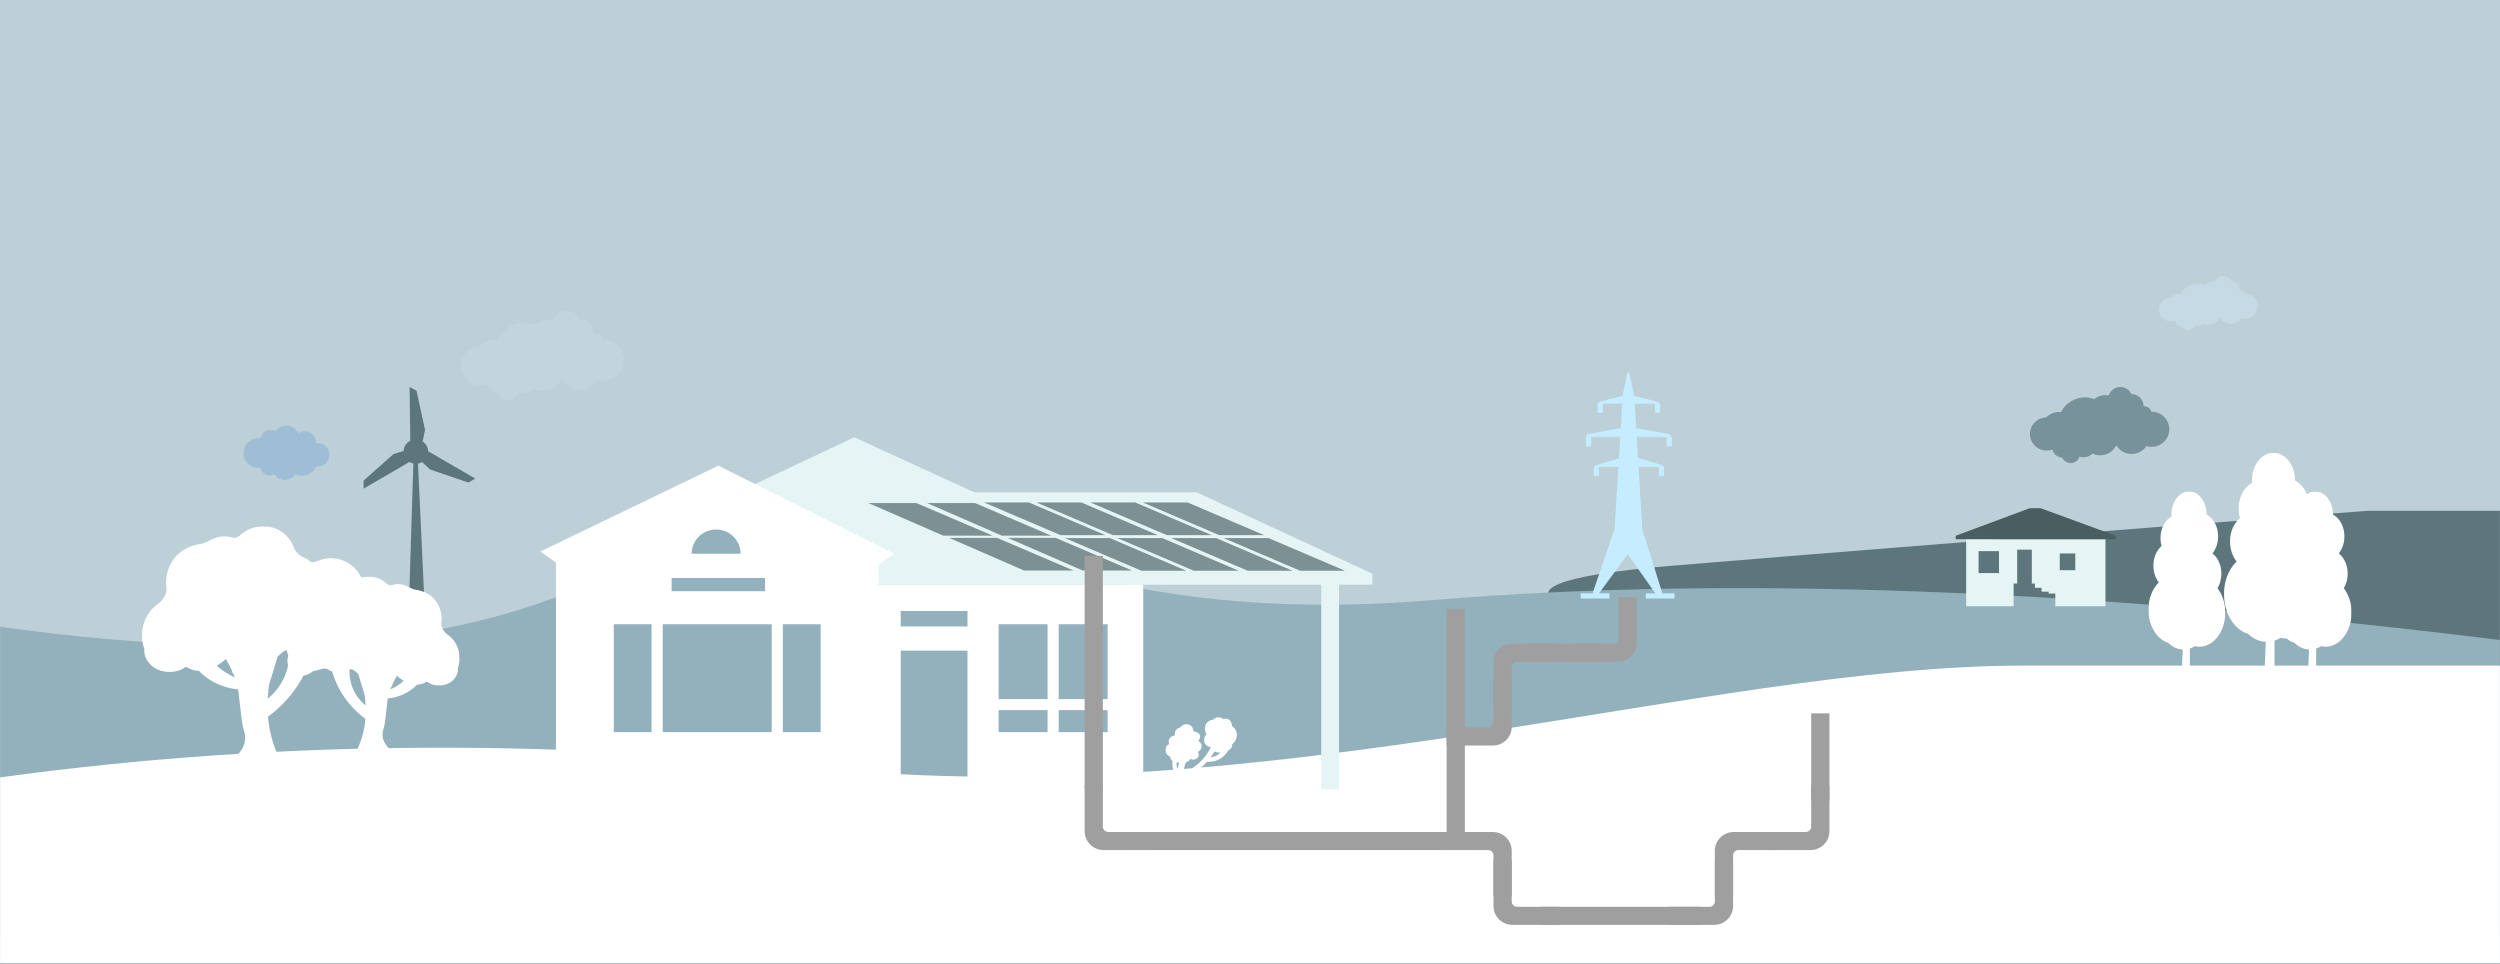 <svg xmlns="http://www.w3.org/2000/svg" xmlns:xlink="http://www.w3.org/1999/xlink" width="1920" height="740" viewBox="0 0 1920 740">
    <rect x="0" y="0" width="1920" height="740" fill="#333333" stroke="none"/>
    <defs>
        <path id="a" d="M0 .009h1920v740H0z"/>
        <path id="c" d="M0 0h86v199.116H0z"/>
        <path id="e" d="M0 0h133v143.641H0z"/>
        <path id="g" d="M0 0h178v192.182H0z"/>
        <path id="i" d="M0 0h59v151.566H0z"/>
        <path id="k" d="M0 0h59v151.566H0z"/>
        <path id="m" d="M0 0h72v181.285H0z"/>
        <path id="o" d="M0 0h55v55.475H0z"/>
    </defs>
    <g fill="none" fill-rule="evenodd">
        <mask id="b" fill="#fff">
            <use xlink:href="#a"/>
        </mask>
        <use fill="#BDD0D7" xlink:href="#a"/>
        <path fill="#5D767B" d="M1818.144 392.299c-232.056 17.793-410.1 31.855-534.129 42.187-186.045 15.497-62.966 45.631 64.04 54.24 127.006 8.61 78.019 31.856 326.079 31.856s315.05 36.161 490.093 36.161c116.695 0 100.358-54.815-49.012-164.444h-297.071z" mask="url(#b)"/>
        <g mask="url(#b)">
            <path fill="#93B1BC" d="M0 481.297c228 32.01 396.333 11.026 505-62.95 163-110.964 227 73.18 594 42.61 244.667-20.379 541.667-7.19 891 39.565l77 215.027H0V481.297z"/>
            <path fill="#E5F5F5" d="M1510 414.092v51.513h36.462v-17.448h2.726V422.15h11.245v26.006h2.385v3.296h5.112v2.93h5.452v1.465h5.112v9.757H1617v-51.513h-107zm9.541 26.006h15.676V423.25h-15.676v16.85zm62.36-2.197h11.927v-12.82h-11.927v12.82z"/>
            <path fill="#4A5E62" d="M1502 411.45v2.642h123v-2.641l-57.762-21.134h-8.495z"/>
            <g transform="translate(279 297.198)">
                <mask id="d" fill="#fff">
                    <use xlink:href="#c"/>
                </mask>
                <path fill="#5D767B" d="M50.028 49.483l-.24.128c.003-3.4-1.827-6.38-4.566-8.02l.517-.438 1.709-8.136L40.9 2.896 35.55 0l.558 41.26c-2.909 1.469-4.943 4.39-5.137 7.814l-7.816 2.502L0 72.126l.11 6.043L35.453 57.58c.91.555 1.92.96 2.998 1.185l-4.379 140.351h14.477L42.017 58.814a9.455 9.455 0 0 0 3.167-1.175l.018.109 6.142 5.655 29.392 10.004L86 70.362 50.028 49.483z" mask="url(#d)"/>
            </g>
        </g>
        <g mask="url(#b)">
            <path fill="#FFF" d="M-36 602.312c212-32.516 433-36.773 663-12.769 345 36.006 684-78.369 927-78.369h618v330.87l-2198-4.953-10-234.78z"/>
            <g transform="translate(220 442.82)">
                <mask id="f" fill="#fff">
                    <use xlink:href="#e"/>
                </mask>
                <path fill="#FFF" d="M79.7 86.706c.376-.89.753-1.778 1.145-2.663.13 0 .262 0 .393-.002 0-.306.007-.614.018-.922 1.074-2.376 2.246-4.7 3.563-6.92 1.677 1.46 3.425 2.772 5.287 3.841a42.211 42.211 0 0 1-10.407 6.666M48.476 71.37l.139-.051c.897-.338 2.463.05 3.27.67 1.14.874 2.217 1.828 3.27 2.797.022.083.023.16.049.243l4.826 15.92a86.62 86.62 0 0 1 .76 7.975c-8.323-6.756-12.875-16.787-12.314-27.554m75.597-26.584c-3.215-2.297-5.53-5.901-5.125-9.435 1.43-12.473-6.314-23.127-18.833-25.07-2.223-.347-4.436-1.289-6.44-2.348-3.778-1.999-7.714-2.735-11.784-1.614-2.198.606-3.55.336-5.297-1.225-9.965-8.906-25.583-5.723-30.465 6.365-1.402 3.471-3.475 5.498-6.724 6.818-.726.295-1.521.628-2.037 1.173-1.622 1.715-3.168 1.292-5.133.466C19.549 14.582 5.887 23.36 5.358 36.931c-.075 1.938-.89 4.044-1.943 5.715-3.771 5.99-4.438 11.998-1.907 18.223-1.822 4.496-.233 10.1 4.258 13.351 4.927 3.57 10.61 1.707 14.963-1.747a19.23 19.23 0 0 0 3.767-.75c2.56-.775 4.87-1.7 7.029-.668.342.25.693.473 1.05.68.095.077.19.15.285.238l.035-.054c.711.378 1.448.665 2.203.883 4.187 14.607 13.188 27.402 25.549 36.47-.754 8.935-3.163 17.695-7.652 26.279-5.011 3.024-11.124.836-16.372-.598-4.639-1.268-9.155-1.735-13.786-.277-.958.302-1.405 1.05-1.452 1.826-.005.022-.015.039-.02.062l-1.054 4.468c-.328 1.394.689 2.348 1.791 2.536.172.043.355.073.558.073h85.708c.752 0 1.286-.326 1.618-.788.493-.381.82-.964.82-1.62v-3.095c0-.916-.635-1.7-1.486-1.962-.325-.27-.755-.445-1.302-.445H82.121a233.289 233.289 0 0 0-3.949-4.415c-3.763-4.078-5.422-8.618-3.73-14.11a34.305 34.305 0 0 0 1.254-5.87c.723-5.868 1.398-11.762 2.082-17.742 8.692-.817 16.553-4.476 22.654-10.682 2.532-.007 4.804-.748 6.699-2.005l.76-.234c4.13 3.29 10.5 3.629 15.312 1.875 4.459-1.625 8.315-6.027 8.45-10.867.012-.453-.011-.902-.05-1.347 3.47-8.824.296-19.954-7.53-25.549" mask="url(#f)"/>
            </g>
            <g transform="matrix(-1 0 0 1 287 404.186)">
                <mask id="h" fill="#fff">
                    <use xlink:href="#g"/>
                </mask>
                <path fill="#FFF" d="M106.665 116.007c.505-1.19 1.009-2.38 1.534-3.564.174 0 .35 0 .526-.002 0-.41.01-.821.024-1.234 1.437-3.178 3.005-6.287 4.768-9.258 2.245 1.954 4.584 3.708 7.076 5.14a56.495 56.495 0 0 1-13.928 8.918m-41.787-20.52l.185-.069c1.202-.451 3.296.067 4.378.896 1.524 1.17 2.966 2.446 4.377 3.743.028.11.029.213.064.326l6.458 21.3c.514 3.578.84 7.133 1.018 10.669-11.138-9.038-17.231-22.46-16.48-36.865M166.052 59.92c-4.303-3.074-7.401-7.896-6.859-12.624 1.915-16.689-8.45-30.943-25.204-33.543-2.976-.463-5.938-1.723-8.62-3.14-5.056-2.674-10.323-3.66-15.77-2.16-2.942.81-4.752.449-7.09-1.64C89.172-5.1 68.27-.843 61.736 15.33c-1.876 4.645-4.65 7.356-8.998 9.123-.972.395-2.037.84-2.726 1.57-2.172 2.294-4.24 1.728-6.87.623C26.162 19.51 7.877 31.252 7.17 49.411c-.1 2.594-1.19 5.41-2.6 7.646-5.047 8.014-5.94 16.053-2.552 24.382-2.44 6.014-.313 13.513 5.698 17.863 6.594 4.775 14.199 2.283 20.025-2.339a25.743 25.743 0 0 0 5.042-1.002c3.426-1.037 6.519-2.275 9.407-.895.458.336.928.634 1.405.91.127.104.255.202.382.319l.047-.073c.952.506 1.937.89 2.948 1.183 5.604 19.543 17.65 36.662 34.193 48.793-1.008 11.955-4.233 23.675-10.24 35.16-6.707 4.046-14.889 1.119-21.911-.8-6.209-1.696-12.253-2.321-18.451-.37-1.282.404-1.88 1.405-1.943 2.442-.008.03-.021.052-.028.083l-1.41 5.978c-.44 1.865.922 3.142 2.397 3.393a3 3 0 0 0 .747.098h114.707c1.006 0 1.72-.436 2.165-1.054.66-.51 1.097-1.29 1.097-2.168v-4.141c0-1.226-.85-2.275-1.988-2.625-.435-.361-1.01-.595-1.742-.595h-34.66a312.168 312.168 0 0 0-5.284-5.907c-5.036-5.457-7.258-11.53-4.994-18.879a45.885 45.885 0 0 0 1.68-7.854c.967-7.85 1.87-15.736 2.787-23.737 11.632-1.092 22.152-5.988 30.318-14.292 3.388-.008 6.43-1 8.965-2.682l1.018-.313c5.526 4.402 14.052 4.855 20.492 2.509 5.967-2.175 11.128-8.065 11.308-14.54a15.763 15.763 0 0 0-.066-1.802c4.645-11.805.396-26.698-10.078-34.182" mask="url(#h)"/>
            </g>
            <g transform="translate(1650 377.44)">
                <mask id="j" fill="#fff">
                    <use xlink:href="#i"/>
                </mask>
                <path fill="#FFF" d="M53.001 74.307c1.875-3.058 3-6.946 3-11.182 0-6.648-2.767-12.442-6.866-15.503 2.677-3.255 4.355-7.914 4.355-13.09 0-7.643-3.655-14.159-8.788-16.689v-.027C44.703 7.976 38.646 0 31.175 0c-7.473 0-13.53 7.976-13.53 17.816 0 .518.02 1.03.054 1.537-4.94 2.654-8.422 9.04-8.422 16.498 0 2.143.287 4.196.813 6.098-3.759 3.165-6.253 8.706-6.253 15.017 0 5.061 1.605 9.626 4.178 12.87C3.151 74.605 0 82.236 0 90.837c0 12.31 6.455 22.63 15.151 25.423 3.147 3.078 7.009 4.957 11.197 5.133l-1.241 29.05s2.51 2.2 6.695.44v-30.255a16.977 16.977 0 0 0 3.844-1.825c1.13.263 2.29.407 3.478.407C50.101 119.211 59 107.493 59 93.038c0-7.344-2.3-13.978-5.999-18.731" mask="url(#j)"/>
            </g>
            <g transform="translate(1747 377.44)">
                <mask id="l" fill="#fff">
                    <use xlink:href="#k"/>
                </mask>
                <path fill="#FFF" d="M53.001 74.307c1.875-3.058 3-6.946 3-11.182 0-6.648-2.767-12.442-6.866-15.503 2.677-3.255 4.355-7.914 4.355-13.09 0-7.643-3.655-14.159-8.788-16.689v-.027C44.703 7.976 38.646 0 31.175 0c-7.473 0-13.53 7.976-13.53 17.816 0 .518.02 1.03.054 1.537-4.94 2.654-8.422 9.04-8.422 16.498 0 2.143.287 4.196.813 6.098-3.759 3.165-6.253 8.706-6.253 15.017 0 5.061 1.605 9.626 4.178 12.87C3.151 74.605 0 82.236 0 90.837c0 12.31 6.455 22.63 15.151 25.423 3.147 3.078 7.009 4.957 11.197 5.133l-1.241 29.05s2.51 2.2 6.695.44v-30.255a16.977 16.977 0 0 0 3.844-1.825c1.13.263 2.29.407 3.478.407C50.101 119.211 59 107.493 59 93.038c0-7.344-2.3-13.978-5.999-18.731" mask="url(#l)"/>
            </g>
            <g transform="translate(1708 347.72)">
                <mask id="n" fill="#fff">
                    <use xlink:href="#m"/>
                </mask>
                <path fill="#FFF" d="M64.68 88.877c2.288-3.657 3.66-8.308 3.66-13.375 0-7.951-3.377-14.881-8.379-18.542 3.267-3.893 5.315-9.466 5.315-15.657 0-9.141-4.46-16.935-10.724-19.96v-.034C54.552 9.54 47.161 0 38.042 0c-9.118 0-16.51 9.54-16.51 21.31 0 .619.025 1.231.066 1.837C15.57 26.322 11.32 33.96 11.32 42.881c0 2.562.35 5.018.993 7.294C7.725 53.96 4.68 60.587 4.68 68.136c0 6.053 1.96 11.513 5.1 15.392C3.844 89.235 0 98.362 0 108.65c0 14.725 7.878 27.069 18.49 30.409 3.84 3.681 8.553 5.929 13.663 6.138l-1.514 34.747s3.063 2.63 8.17.526v-36.187a20.907 20.907 0 0 0 4.69-2.184c1.38.315 2.797.488 4.246.488C61.141 142.586 72 128.57 72 111.28c0-8.783-2.806-16.718-7.32-22.403" mask="url(#n)"/>
            </g>
            <path fill="#E5F5F5" d="M1014.715 606.274h13.664V449.08H1054v-8.451l-134.936-62.54H748.258l-92.235-42.256L545 388.23l23.913 27.044 54.657 33.805h391.145z"/>
            <path fill="#FFF" d="M813.077 536.924h37.587v-57.51h-37.587v57.51zm0 25.372h37.587V545.38h-37.587v16.915zm-46.129-25.372h37.587v-57.51h-37.587v57.51zm0 25.372h37.587V545.38h-37.587v16.915zm-75.173-81.191h51.255v-11.84h-51.255v11.84zm-90.55 81.19h29.044v-82.882h-29.044v82.883zm-92.258 0h83.716v-82.882h-83.716v82.883zm-37.587 0h29.044v-82.882H471.38v82.883zm44.42-108.254h71.757v-10.149h-71.756v10.149zm34.17-47.362c10.38 0 18.794 8.331 18.794 18.607h-37.587c0-10.276 8.414-18.607 18.793-18.607zm124.87 42.288l-.15-15.224 11.96-8.457-134.971-67.66L415 423.595l11.96 8.458v174.222h264.815V499.711h51.255v106.563H878V448.967H674.84z"/>
            <g fill="#7D9195">
                <path d="M712 386.355l57.49 25.059h37.944l-58.64-25.06zM667 386.355l57.49 25.059h37.944l-58.64-25.06zM755.794 385.913l58.64 25.06h34.495l-58.64-25.06zM796.038 385.913l58.64 25.06h34.494l-58.64-25.06zM837.43 385.913l58.641 25.06h34.494l-58.64-25.06zM877.674 385.913l58.64 25.06h34.495l-58.64-25.06zM774 413.102l57.49 25.059h37.944l-58.64-25.06zM729 413.102l57.49 25.059h37.944l-58.64-25.06zM817.884 413.25l58.64 25.059h34.495l-58.64-25.059zM858.127 413.25l58.64 25.059h34.495l-58.64-25.059zM899.52 413.25l58.64 25.059h34.495l-58.64-25.059zM939.764 413.25l58.64 25.059h34.494l-58.64-25.059z"/>
            </g>
            <g transform="translate(895 550.8)">
                <mask id="p" fill="#fff">
                    <use xlink:href="#o"/>
                </mask>
                <path fill="#FFF" d="M41.258 28.13c-1.799 1.631-4.188 2.37-6.61 2.728a59.13 59.13 0 0 0 3.221-4.682c1.255.897 2.872 1.212 4.419.85-.302.38-.64.75-1.03 1.104M9.638 39.56l-.596-.655c-.427-1.297-.548-2.674-.47-4.082.643.032 1.308-.031 2.027-.105a40.971 40.971 0 0 0-.96 4.842m41.41-32.802c.117-1.286-.258-2.66-1.186-3.862-1.447-1.873-3.45-2.002-5.426-1.39-2.175-2.26-5.947-1.895-7.848.554-1.575-.034-3.268.716-4.45 2.007-2.253 2.462-2.186 6.238-.565 8.985-1.649 1.67-2.288 4.122-1.426 6.438.765 2.057 2.697 3.288 4.755 3.538-4.273 8.873-11.82 15.964-20.883 19.632a21.673 21.673 0 0 1 1.724-7.915c1.512-.398 2.618-1.335 3.468-2.718 2.052.86 3.986.813 5.55-.891 1.237-1.348 1.032-2.91.255-4.485 1.562-.989 2.759-2.179 2.823-4.16.063-1.968-1.081-3.217-2.508-4.257 2.684-3.764 1.342-6.301-3.681-7.413-.315-1.047-.435-2.136-.938-2.999-1.698-2.917-6.18-3.227-8.535-.72a4.525 4.525 0 0 1-1.667 1.097c-2.184.812-3.4 2.615-3.234 4.956.019.261.003.524.003.835-1.682.337-3.14.976-4.07 2.473-.89 1.429-.73 2.879-.182 4.298-1.57.314-2.68 1.746-2.748 3.363-.836 2.117.253 4.564 2.565 5.698.393.192.897.567.973.937.272 1.322.848 2.31 1.69 2.987-.423 4.115.316 8.135 3.759 11.195a39.967 39.967 0 0 0 .14 3.714c-.088 1.877.064 3.778.551 5.701.038.149.1.27.172.373.227.558.787.849 1.634.713 1.398-.224 2.764-.66 4.196-1.016a7.349 7.349 0 0 0-.075-.098c.383-.302.606-.831.33-1.393a21.67 21.67 0 0 1-1.762-5.19c6.562-3.319 12.435-7.885 17.31-13.373a40.55 40.55 0 0 0 1.728-.14 16.15 16.15 0 0 0 14.594-8.682 6.674 6.674 0 0 0 1.093-.543c1.541-.949 2.262-2.644 2.13-4.26 2.07-1.486 3.393-3.854 3.66-6.558.297-3.023-1.496-5.799-3.919-7.43" mask="url(#p)"/>
            </g>
            <g>
                <path fill="#C5EDFF" d="M1228.016 455.699H1236v3.962h-22V455.7h9.071l16.94-49.504 2.898-47.578H1228v6.935h-4v-7.102h.337v-.274h.509c.228-.328.66-.55 1.154-.55.021 0 .043 0 .063.002v-.001H1226v-.496l4.455-1.316 12.856-3.8.986-16.182H1222v6.934h-4v-7.101h.337v-.275h.509c.228-.327.66-.549 1.154-.549.203 0 .396.037.568.104l.49-.104h-2.655v-.602H1218l.403-.073v-.614l25.678-4.655h.639l1.147-18.822H1231v6.935h-4v-7.101h.337v-.275h.509c.044-.063.096-.123.154-.178v-.743l16.874-4.48.37-.101h.985l.058-.95a.315.315 0 0 1 .006-.047l3.401-16.567a.334.334 0 0 1 .326-.268h.003c.07 0 .137.022.191.06a.837.837 0 0 1 1.128.595l3.663 16.305c.01.044.016.09.02.134l.044.738h.542L1273 308.59v.496h-.154v.007c.05-.005.102-.007.154-.007.495 0 .927.221 1.154.549h.508v.275h.338v7.1h-4v-6.934h-15.57l1.146 18.822h.535l.049.009 25.84 4.645v1.29h-2.079l.505.106c.174-.068.369-.106.574-.106.495 0 .927.222 1.154.55h.508v.274h.338v7.101h-4v-6.934h-23.002l.964 15.85h.163l.075.022 18.737 5.584v.654l.03.025.033.01h-.022c.067.06.127.126.176.198h.509v.274h.337v7.102h-4v-6.935h-15.616l2.912 47.854 15.386 49.228H1286v3.962h-22V455.7h7.318l-21.201-30.032-22.101 30.032zm28.939-120.576h21.863l-1.334-.281h-20.546l.017.281zm-12.614 0l.017-.281h-19.898l-1.32.281h21.2zM1273 313.992v.038h.025v-.02l-.025-.018zm0 .961v.038h.025v-.02l-.025-.018zm-53 25.756v.039h.025v-.02l-.025-.019zm0 .962v.038h.025v-.02l-.025-.018zm62 .038v-.038l-.004-.003-.01.007v.034h.014zm0-.961v-.038l-.005-.003-.01.007v.034h.015zm-56 22.784v-.038l-.005-.003-.01.007v.034h.015zm0-.961v-.038l-.005-.003-.01.006v.035h.015zm-.014-2.884h.04v-.02l-.03-.022-.01.007v.035zm0 .961h.04v-.02l-.03-.021-.01.006v.035zm0 .962h.04v-.021l-.03-.021-.01.007v.035zm0 2.884h.04v-.02l-.03-.022-.01.008v.034zm50 0h.04v-.02l-.03-.022-.01.008v.034zm6-27.592h.04v-.02l-.03-.021-.01.007v.034zm0 .962h.04v-.021l-.03-.02-.01.006v.035zm0 .961h.04v-.02l-.03-.021-.01.007v.034zm0 .961h.04v-.02l-.03-.02-.01.006v.034zm-62-2.884h.04v-.02l-.03-.021-.01.006v.035zm0 .962h.04v-.021l-.03-.02-.01.006v.035zm0 .961h.04v-.02l-.03-.022-.01.007v.035zm0 .961h.04v-.02l-.03-.02-.01.006v.034zm9-23.833h.04v-.02l-.03-.022-.01.007v.035zm44-4.807h.04v-.021l-.03-.02-.01.007v.034zm0 .961h.04v-.02l-.03-.021-.01.007v.034zm0 .962h.04v-.021l-.03-.02-.01.006v.035zm0 2.884h.04v-.02l-.03-.022-.01.008v.034zm5.388 17.986h1.657l-1.625-.292-.032.292z"/>
            </g>
        </g>
        <path fill="#9EBED7" d="M242.897 340.383c.001-.056.005-.113.005-.17 0-4.946-3.997-8.955-8.927-8.955a8.86 8.86 0 0 0-4.82 1.42c-1.725-3.417-5.256-5.761-9.335-5.761a10.434 10.434 0 0 0-8.373 4.203 7.696 7.696 0 0 0-3.71-.947c-3.835 0-7.018 2.795-7.64 6.464a11.439 11.439 0 0 0-1.736-.133c-6.275 0-11.361 5.103-11.361 11.397 0 6.294 5.086 11.397 11.36 11.397.508 0 1.005-.037 1.494-.102.842 3.384 3.89 5.89 7.523 5.89 1.189 0 2.315-.27 3.322-.749a9.983 9.983 0 0 0 16.31-.073 12.371 12.371 0 0 0 4.892 1.003c4.953 0 9.23-2.903 11.232-7.104.309.032.623.05.94.05 4.93 0 8.927-4.01 8.927-8.955 0-4.946-3.996-8.955-8.926-8.955a8.92 8.92 0 0 0-1.177.08z" mask="url(#b)"/>
        <path fill="#D7F0FF" d="M463.03 260.928c-.064 0-.127.004-.19.004-.69-2.79-3.227-4.865-6.26-4.865-.208 0-.413.012-.615.03v-.03c0-6.032-4.936-10.922-11.031-10.936a10.753 10.753 0 0 0-9.853-6.38c-4.856 0-8.958 3.185-10.291 7.558a16.193 16.193 0 0 0-2.915-.267 16.01 16.01 0 0 0-10.192 3.636 23.964 23.964 0 0 0-8.39-1.51c-9.38 0-17.49 5.37-21.367 13.169a16.003 16.003 0 0 0-13.35 4.767c-8.092.248-14.576 6.81-14.576 14.874 0 8.221 6.738 14.886 15.05 14.886a15.16 15.16 0 0 0 5.163-.9c.941 4.011 4.472 7.04 8.756 7.265a8.296 8.296 0 0 0 7.579 4.875c3.75 0 6.919-2.464 7.943-5.844 1.158.438 2.414.68 3.728.68 3.077 0 5.843-1.318 7.754-3.413a16.047 16.047 0 0 0 6.988 1.59 15.983 15.983 0 0 0 14.451-9.071 15.992 15.992 0 0 0 13.804 7.856 16 16 0 0 0 13.284-7.028c1.437.42 2.955.648 4.53.648 8.82 0 15.97-7.072 15.97-15.797 0-8.725-7.15-15.797-15.97-15.797" mask="url(#b)" opacity=".424"/>
        <path fill="#78929C" d="M1652.33 316.161c-.055 0-.11.003-.164.004-.589-2.387-2.761-4.16-5.358-4.16-.177 0-.353.01-.526.026v-.026c0-5.158-4.226-9.34-9.443-9.351a9.205 9.205 0 0 0-8.434-5.456c-4.156 0-7.668 2.724-8.809 6.463a13.876 13.876 0 0 0-2.495-.229 13.713 13.713 0 0 0-8.724 3.11 20.533 20.533 0 0 0-7.182-1.291c-8.03 0-14.971 4.59-18.29 11.26a13.706 13.706 0 0 0-11.427 4.076c-6.928.212-12.478 5.823-12.478 12.718 0 7.03 5.767 12.729 12.882 12.729a12.99 12.99 0 0 0 4.42-.77c.806 3.43 3.828 6.02 7.495 6.213a7.102 7.102 0 0 0 6.488 4.168c3.21 0 5.923-2.107 6.8-4.997a9.016 9.016 0 0 0 3.19.581 8.963 8.963 0 0 0 6.638-2.918c1.807.87 3.836 1.36 5.981 1.36a13.683 13.683 0 0 0 12.371-7.757 13.692 13.692 0 0 0 11.816 6.718 13.7 13.7 0 0 0 11.371-6.01c1.23.359 2.53.555 3.877.555 7.55 0 13.671-6.048 13.671-13.508 0-7.46-6.12-13.508-13.67-13.508" mask="url(#b)"/>
        <path fill="#D7F0FF" d="M1724.174 225.506a3.912 3.912 0 0 0-4.18-2.943l.001-.019c0-3.671-3.002-6.648-6.707-6.656a6.538 6.538 0 0 0-5.99-3.884 6.53 6.53 0 0 0-6.258 4.6 9.834 9.834 0 0 0-1.772-.162 9.727 9.727 0 0 0-6.197 2.213 14.555 14.555 0 0 0-5.1-.919 14.484 14.484 0 0 0-12.992 8.016 9.725 9.725 0 0 0-8.117 2.902c-4.92.15-8.862 4.145-8.862 9.054 0 5.004 4.097 9.06 9.15 9.06 1.103 0 2.16-.193 3.14-.547.572 2.441 2.718 4.284 5.323 4.422a5.044 5.044 0 0 0 4.608 2.967c2.28 0 4.207-1.5 4.83-3.557a6.391 6.391 0 0 0 2.266.414 6.36 6.36 0 0 0 4.715-2.078 9.747 9.747 0 0 0 4.248.968 9.717 9.717 0 0 0 8.787-5.521 9.721 9.721 0 0 0 8.392 4.782 9.725 9.725 0 0 0 8.077-4.278 9.795 9.795 0 0 0 2.754.394c5.363 0 9.71-4.305 9.71-9.615 0-5.31-4.347-9.616-9.71-9.616-.039 0-.077.002-.116.003z" mask="url(#b)" opacity=".563"/>
        <g fill="#9F9F9F" mask="url(#b)">
            <path d="M1355 652.834h35.475c7.989 0 14.525-6.475 14.525-14.389v-35.142h-14v31.57c0 2.25-1.859 4.092-4.131 4.092H1355v13.869zM1147 660.759v35.143c0 7.914 6.536 14.388 14.525 14.388H1197v-13.868h-31.869c-2.272 0-4.131-1.842-4.131-4.093v-31.57h-14z"/>
            <path d="M1367 638.965h-35.475c-7.989 0-14.525 6.475-14.525 14.39v35.142h14v-31.57c0-2.251 1.859-4.093 4.131-4.093H1367v-13.869zM1161 688.497v-35.143c0-7.914-6.536-14.389-14.525-14.389H1111v13.869h31.869c2.272 0 4.131 1.842 4.131 4.092v31.57h14zM833 603.303v35.142c0 7.914 6.536 14.389 14.525 14.389H883v-13.869h-31.869c-2.272 0-4.131-1.841-4.131-4.092v-31.57h-14z"/>
            <path d="M1281 710.29h35.475c7.989 0 14.525-6.474 14.525-14.388v-35.143h-14v31.57c0 2.251-1.859 4.093-4.131 4.093H1281v13.868zM1111 572.593h35.475c7.989 0 14.525-6.475 14.525-14.389v-35.142h-14v31.57c0 2.25-1.859 4.092-4.131 4.092H1111v13.869z"/>
            <path d="M1197 494.333h-35.475c-7.989 0-14.525 6.475-14.525 14.39v35.142h14v-31.57c0-2.251 1.859-4.093 4.131-4.093H1197v-13.869zM1207 508.202h35.475c7.989 0 14.525-6.475 14.525-14.389v-35.142h-14v31.57c0 2.25-1.859 4.092-4.131 4.092H1207v13.87zM833 426.97v178.314h14V426.97zM1111 467.586V645.9h14V467.586zM1391 547.827v67.363h14v-67.363z"/>
            <path d="M1128 638.965H866v13.869h262zM1306 696.422h-123v13.868h123zM1232 494.333h-60v13.87h60z"/>
        </g>
    </g>
</svg>
